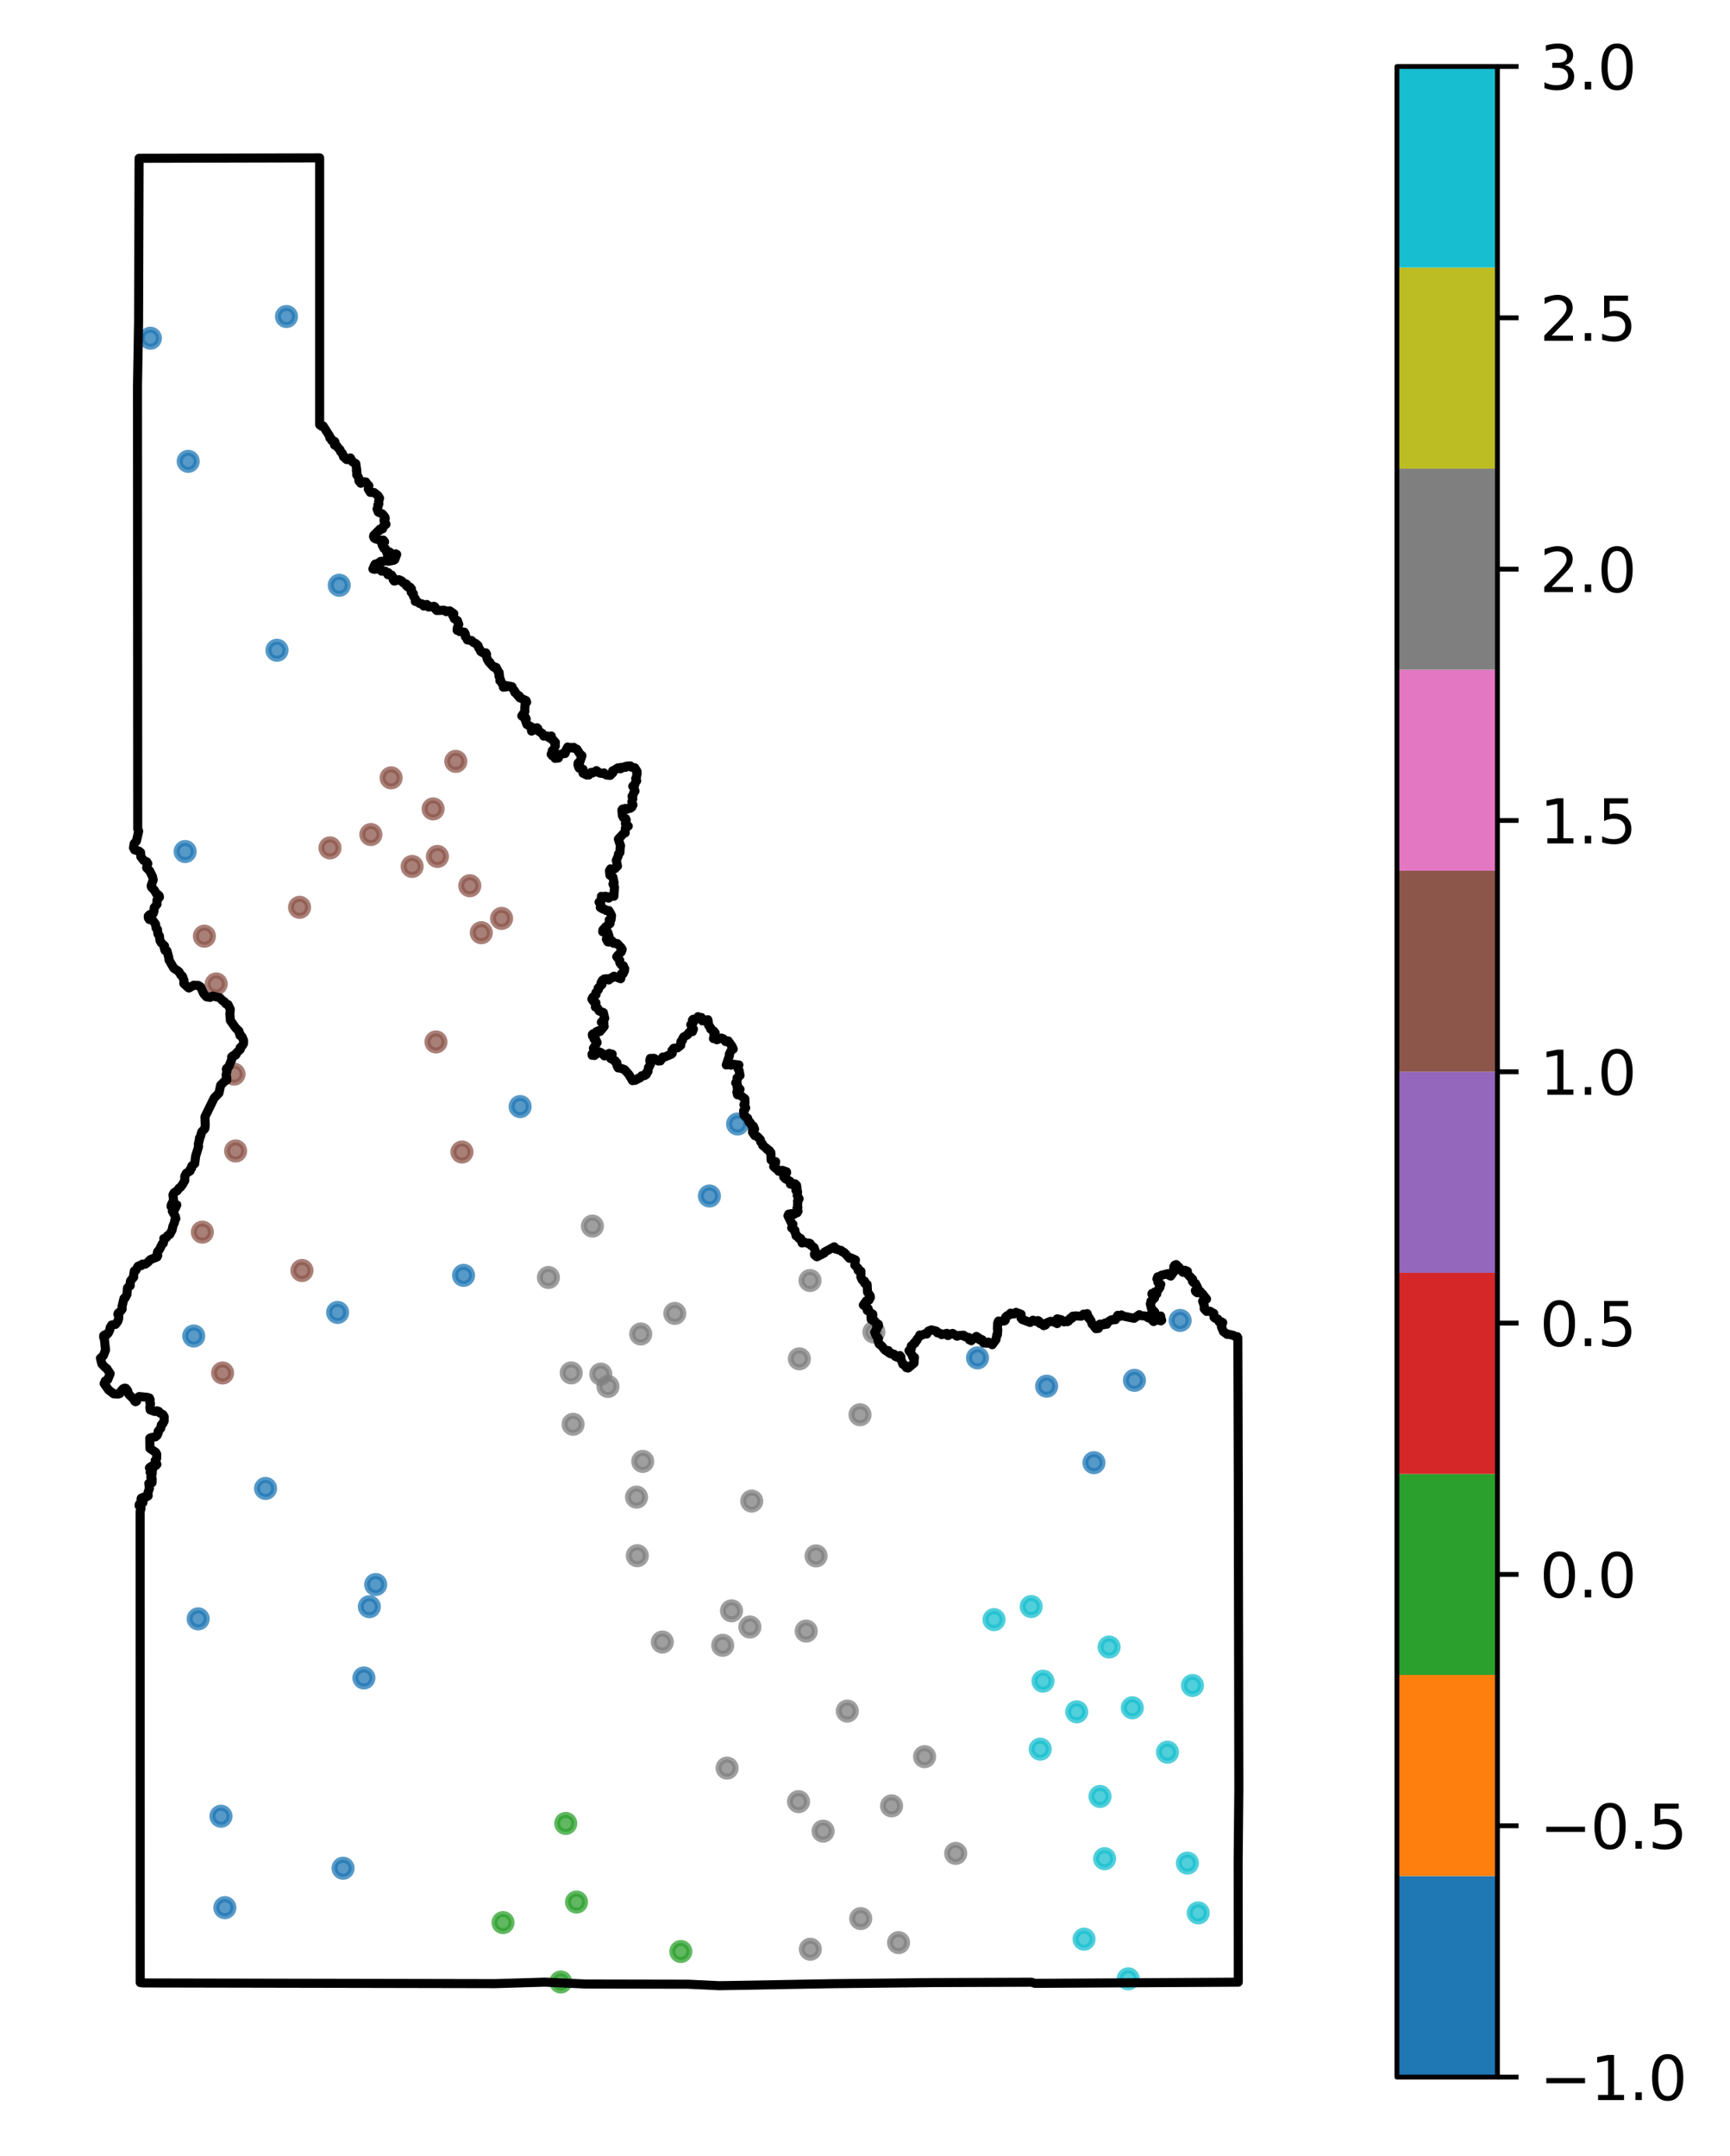 <?xml version="1.0" encoding="utf-8" standalone="no"?>
<!DOCTYPE svg PUBLIC "-//W3C//DTD SVG 1.1//EN"
  "http://www.w3.org/Graphics/SVG/1.1/DTD/svg11.dtd">
<svg xmlns:xlink="http://www.w3.org/1999/xlink" width="286.271pt" height="356.718pt" viewBox="0 0 286.271 356.718" xmlns="http://www.w3.org/2000/svg" version="1.1">
 <defs>
  <style type="text/css">*{stroke-linejoin: round; stroke-linecap: butt}</style>
 </defs>
 <g id="figure_1">
  <g id="patch_1">
   <path d="M 0 356.718 
L 286.271 356.718 
L 286.271 0 
L 0 0 
z
" style="fill: #ffffff"/>
  </g>
  <g id="axes_1">
   <g id="PathCollection_1">
    <defs>
     <path id="C0_0_a976eccc78" d="M 0 1.414 
C 0.375 1.414 0.735 1.265 1 1 
C 1.265 0.735 1.414 0.375 1.414 -0 
C 1.414 -0.375 1.265 -0.735 1 -1 
C 0.735 -1.265 0.375 -1.414 0 -1.414 
C -0.375 -1.414 -0.735 -1.265 -1 -1 
C -1.265 -0.735 -1.414 -0.375 -1.414 0 
C -1.414 0.375 -1.265 0.735 -1 1 
C -0.735 1.265 -0.375 1.414 0 1.414 
z
"/>
    </defs>
    <g clip-path="url(#p3df6d74c22)">
     <use xlink:href="#C0_0_a976eccc78" x="178.17" y="283.209" style="fill: #17becf; fill-opacity: 0.75; stroke: #17becf; stroke-opacity: 0.75"/>
    </g>
    <g clip-path="url(#p3df6d74c22)">
     <use xlink:href="#C0_0_a976eccc78" x="105.456" y="257.38" style="fill: #7f7f7f; fill-opacity: 0.75; stroke: #7f7f7f; stroke-opacity: 0.75"/>
    </g>
    <g clip-path="url(#p3df6d74c22)">
     <use xlink:href="#C0_0_a976eccc78" x="35.774" y="162.785" style="fill: #8c564b; fill-opacity: 0.75; stroke: #8c564b; stroke-opacity: 0.75"/>
    </g>
    <g clip-path="url(#p3df6d74c22)">
     <use xlink:href="#C0_0_a976eccc78" x="32.794" y="267.83" style="fill: #1f77b4; fill-opacity: 0.75; stroke: #1f77b4; stroke-opacity: 0.75"/>
    </g>
    <g clip-path="url(#p3df6d74c22)">
     <use xlink:href="#C0_0_a976eccc78" x="124.392" y="248.344" style="fill: #7f7f7f; fill-opacity: 0.75; stroke: #7f7f7f; stroke-opacity: 0.75"/>
    </g>
    <g clip-path="url(#p3df6d74c22)">
     <use xlink:href="#C0_0_a976eccc78" x="47.406" y="52.364" style="fill: #1f77b4; fill-opacity: 0.75; stroke: #1f77b4; stroke-opacity: 0.75"/>
    </g>
    <g clip-path="url(#p3df6d74c22)">
     <use xlink:href="#C0_0_a976eccc78" x="186.691" y="327.381" style="fill: #17becf; fill-opacity: 0.75; stroke: #17becf; stroke-opacity: 0.75"/>
    </g>
    <g clip-path="url(#p3df6d74c22)">
     <use xlink:href="#C0_0_a976eccc78" x="122.053" y="185.958" style="fill: #1f77b4; fill-opacity: 0.75; stroke: #1f77b4; stroke-opacity: 0.75"/>
    </g>
    <g clip-path="url(#p3df6d74c22)">
     <use xlink:href="#C0_0_a976eccc78" x="152.996" y="290.624" style="fill: #7f7f7f; fill-opacity: 0.75; stroke: #7f7f7f; stroke-opacity: 0.75"/>
    </g>
    <g clip-path="url(#p3df6d74c22)">
     <use xlink:href="#C0_0_a976eccc78" x="142.428" y="317.414" style="fill: #7f7f7f; fill-opacity: 0.75; stroke: #7f7f7f; stroke-opacity: 0.75"/>
    </g>
    <g clip-path="url(#p3df6d74c22)">
     <use xlink:href="#C0_0_a976eccc78" x="172.132" y="289.384" style="fill: #17becf; fill-opacity: 0.75; stroke: #17becf; stroke-opacity: 0.75"/>
    </g>
    <g clip-path="url(#p3df6d74c22)">
     <use xlink:href="#C0_0_a976eccc78" x="134.036" y="211.851" style="fill: #7f7f7f; fill-opacity: 0.75; stroke: #7f7f7f; stroke-opacity: 0.75"/>
    </g>
    <g clip-path="url(#p3df6d74c22)">
     <use xlink:href="#C0_0_a976eccc78" x="62.165" y="262.149" style="fill: #1f77b4; fill-opacity: 0.75; stroke: #1f77b4; stroke-opacity: 0.75"/>
    </g>
    <g clip-path="url(#p3df6d74c22)">
     <use xlink:href="#C0_0_a976eccc78" x="56.769" y="309.084" style="fill: #1f77b4; fill-opacity: 0.75; stroke: #1f77b4; stroke-opacity: 0.75"/>
    </g>
    <g clip-path="url(#p3df6d74c22)">
     <use xlink:href="#C0_0_a976eccc78" x="38.722" y="177.705" style="fill: #8c564b; fill-opacity: 0.75; stroke: #8c564b; stroke-opacity: 0.75"/>
    </g>
    <g clip-path="url(#p3df6d74c22)">
     <use xlink:href="#C0_0_a976eccc78" x="68.2" y="143.347" style="fill: #8c564b; fill-opacity: 0.75; stroke: #8c564b; stroke-opacity: 0.75"/>
    </g>
    <g clip-path="url(#p3df6d74c22)">
     <use xlink:href="#C0_0_a976eccc78" x="24.887" y="55.955" style="fill: #1f77b4; fill-opacity: 0.75; stroke: #1f77b4; stroke-opacity: 0.75"/>
    </g>
    <g clip-path="url(#p3df6d74c22)">
     <use xlink:href="#C0_0_a976eccc78" x="77.739" y="146.538" style="fill: #8c564b; fill-opacity: 0.75; stroke: #8c564b; stroke-opacity: 0.75"/>
    </g>
    <g clip-path="url(#p3df6d74c22)">
     <use xlink:href="#C0_0_a976eccc78" x="187.722" y="228.365" style="fill: #1f77b4; fill-opacity: 0.75; stroke: #1f77b4; stroke-opacity: 0.75"/>
    </g>
    <g clip-path="url(#p3df6d74c22)">
     <use xlink:href="#C0_0_a976eccc78" x="90.75" y="211.35" style="fill: #7f7f7f; fill-opacity: 0.75; stroke: #7f7f7f; stroke-opacity: 0.75"/>
    </g>
    <g clip-path="url(#p3df6d74c22)">
     <use xlink:href="#C0_0_a976eccc78" x="92.788" y="327.906" style="fill: #2ca02c; fill-opacity: 0.75; stroke: #2ca02c; stroke-opacity: 0.75"/>
    </g>
    <g clip-path="url(#p3df6d74c22)">
     <use xlink:href="#C0_0_a976eccc78" x="100.6" y="229.376" style="fill: #7f7f7f; fill-opacity: 0.75; stroke: #7f7f7f; stroke-opacity: 0.75"/>
    </g>
    <g clip-path="url(#p3df6d74c22)">
     <use xlink:href="#C0_0_a976eccc78" x="105.328" y="247.689" style="fill: #7f7f7f; fill-opacity: 0.75; stroke: #7f7f7f; stroke-opacity: 0.75"/>
    </g>
    <g clip-path="url(#p3df6d74c22)">
     <use xlink:href="#C0_0_a976eccc78" x="148.686" y="321.392" style="fill: #7f7f7f; fill-opacity: 0.75; stroke: #7f7f7f; stroke-opacity: 0.75"/>
    </g>
    <g clip-path="url(#p3df6d74c22)">
     <use xlink:href="#C0_0_a976eccc78" x="61.371" y="138.069" style="fill: #8c564b; fill-opacity: 0.75; stroke: #8c564b; stroke-opacity: 0.75"/>
    </g>
    <g clip-path="url(#p3df6d74c22)">
     <use xlink:href="#C0_0_a976eccc78" x="182.782" y="307.507" style="fill: #17becf; fill-opacity: 0.75; stroke: #17becf; stroke-opacity: 0.75"/>
    </g>
    <g clip-path="url(#p3df6d74c22)">
     <use xlink:href="#C0_0_a976eccc78" x="76.44" y="190.593" style="fill: #8c564b; fill-opacity: 0.75; stroke: #8c564b; stroke-opacity: 0.75"/>
    </g>
    <g clip-path="url(#p3df6d74c22)">
     <use xlink:href="#C0_0_a976eccc78" x="197.324" y="278.849" style="fill: #17becf; fill-opacity: 0.75; stroke: #17becf; stroke-opacity: 0.75"/>
    </g>
    <g clip-path="url(#p3df6d74c22)">
     <use xlink:href="#C0_0_a976eccc78" x="33.483" y="203.847" style="fill: #8c564b; fill-opacity: 0.75; stroke: #8c564b; stroke-opacity: 0.75"/>
    </g>
    <g clip-path="url(#p3df6d74c22)">
     <use xlink:href="#C0_0_a976eccc78" x="179.384" y="320.819" style="fill: #17becf; fill-opacity: 0.75; stroke: #17becf; stroke-opacity: 0.75"/>
    </g>
    <g clip-path="url(#p3df6d74c22)">
     <use xlink:href="#C0_0_a976eccc78" x="133.405" y="269.846" style="fill: #7f7f7f; fill-opacity: 0.75; stroke: #7f7f7f; stroke-opacity: 0.75"/>
    </g>
    <g clip-path="url(#p3df6d74c22)">
     <use xlink:href="#C0_0_a976eccc78" x="106.025" y="220.696" style="fill: #7f7f7f; fill-opacity: 0.75; stroke: #7f7f7f; stroke-opacity: 0.75"/>
    </g>
    <g clip-path="url(#p3df6d74c22)">
     <use xlink:href="#C0_0_a976eccc78" x="181.019" y="241.988" style="fill: #1f77b4; fill-opacity: 0.75; stroke: #1f77b4; stroke-opacity: 0.75"/>
    </g>
    <g clip-path="url(#p3df6d74c22)">
     <use xlink:href="#C0_0_a976eccc78" x="49.966" y="210.196" style="fill: #8c564b; fill-opacity: 0.75; stroke: #8c564b; stroke-opacity: 0.75"/>
    </g>
    <g clip-path="url(#p3df6d74c22)">
     <use xlink:href="#C0_0_a976eccc78" x="158.141" y="306.63" style="fill: #7f7f7f; fill-opacity: 0.75; stroke: #7f7f7f; stroke-opacity: 0.75"/>
    </g>
    <g clip-path="url(#p3df6d74c22)">
     <use xlink:href="#C0_0_a976eccc78" x="72.141" y="172.382" style="fill: #8c564b; fill-opacity: 0.75; stroke: #8c564b; stroke-opacity: 0.75"/>
    </g>
    <g clip-path="url(#p3df6d74c22)">
     <use xlink:href="#C0_0_a976eccc78" x="132.275" y="224.805" style="fill: #7f7f7f; fill-opacity: 0.75; stroke: #7f7f7f; stroke-opacity: 0.75"/>
    </g>
    <g clip-path="url(#p3df6d74c22)">
     <use xlink:href="#C0_0_a976eccc78" x="54.6" y="140.279" style="fill: #8c564b; fill-opacity: 0.75; stroke: #8c564b; stroke-opacity: 0.75"/>
    </g>
    <g clip-path="url(#p3df6d74c22)">
     <use xlink:href="#C0_0_a976eccc78" x="144.605" y="220.384" style="fill: #7f7f7f; fill-opacity: 0.75; stroke: #7f7f7f; stroke-opacity: 0.75"/>
    </g>
    <g clip-path="url(#p3df6d74c22)">
     <use xlink:href="#C0_0_a976eccc78" x="61.118" y="265.813" style="fill: #1f77b4; fill-opacity: 0.75; stroke: #1f77b4; stroke-opacity: 0.75"/>
    </g>
    <g clip-path="url(#p3df6d74c22)">
     <use xlink:href="#C0_0_a976eccc78" x="109.6" y="271.666" style="fill: #7f7f7f; fill-opacity: 0.75; stroke: #7f7f7f; stroke-opacity: 0.75"/>
    </g>
    <g clip-path="url(#p3df6d74c22)">
     <use xlink:href="#C0_0_a976eccc78" x="31.141" y="76.328" style="fill: #1f77b4; fill-opacity: 0.75; stroke: #1f77b4; stroke-opacity: 0.75"/>
    </g>
    <g clip-path="url(#p3df6d74c22)">
     <use xlink:href="#C0_0_a976eccc78" x="71.672" y="133.828" style="fill: #8c564b; fill-opacity: 0.75; stroke: #8c564b; stroke-opacity: 0.75"/>
    </g>
    <g clip-path="url(#p3df6d74c22)">
     <use xlink:href="#C0_0_a976eccc78" x="173.192" y="229.332" style="fill: #1f77b4; fill-opacity: 0.75; stroke: #1f77b4; stroke-opacity: 0.75"/>
    </g>
    <g clip-path="url(#p3df6d74c22)">
     <use xlink:href="#C0_0_a976eccc78" x="170.635" y="265.789" style="fill: #17becf; fill-opacity: 0.75; stroke: #17becf; stroke-opacity: 0.75"/>
    </g>
    <g clip-path="url(#p3df6d74c22)">
     <use xlink:href="#C0_0_a976eccc78" x="32.061" y="221.032" style="fill: #1f77b4; fill-opacity: 0.75; stroke: #1f77b4; stroke-opacity: 0.75"/>
    </g>
    <g clip-path="url(#p3df6d74c22)">
     <use xlink:href="#C0_0_a976eccc78" x="120.313" y="292.519" style="fill: #7f7f7f; fill-opacity: 0.75; stroke: #7f7f7f; stroke-opacity: 0.75"/>
    </g>
    <g clip-path="url(#p3df6d74c22)">
     <use xlink:href="#C0_0_a976eccc78" x="182.02" y="297.208" style="fill: #17becf; fill-opacity: 0.75; stroke: #17becf; stroke-opacity: 0.75"/>
    </g>
    <g clip-path="url(#p3df6d74c22)">
     <use xlink:href="#C0_0_a976eccc78" x="37.21" y="315.607" style="fill: #1f77b4; fill-opacity: 0.75; stroke: #1f77b4; stroke-opacity: 0.75"/>
    </g>
    <g clip-path="url(#p3df6d74c22)">
     <use xlink:href="#C0_0_a976eccc78" x="112.663" y="322.863" style="fill: #2ca02c; fill-opacity: 0.75; stroke: #2ca02c; stroke-opacity: 0.75"/>
    </g>
    <g clip-path="url(#p3df6d74c22)">
     <use xlink:href="#C0_0_a976eccc78" x="111.658" y="217.296" style="fill: #7f7f7f; fill-opacity: 0.75; stroke: #7f7f7f; stroke-opacity: 0.75"/>
    </g>
    <g clip-path="url(#p3df6d74c22)">
     <use xlink:href="#C0_0_a976eccc78" x="36.833" y="227.149" style="fill: #8c564b; fill-opacity: 0.75; stroke: #8c564b; stroke-opacity: 0.75"/>
    </g>
    <g clip-path="url(#p3df6d74c22)">
     <use xlink:href="#C0_0_a976eccc78" x="134.087" y="322.486" style="fill: #7f7f7f; fill-opacity: 0.75; stroke: #7f7f7f; stroke-opacity: 0.75"/>
    </g>
    <g clip-path="url(#p3df6d74c22)">
     <use xlink:href="#C0_0_a976eccc78" x="76.707" y="211" style="fill: #1f77b4; fill-opacity: 0.75; stroke: #1f77b4; stroke-opacity: 0.75"/>
    </g>
    <g clip-path="url(#p3df6d74c22)">
     <use xlink:href="#C0_0_a976eccc78" x="172.59" y="278.134" style="fill: #17becf; fill-opacity: 0.75; stroke: #17becf; stroke-opacity: 0.75"/>
    </g>
    <g clip-path="url(#p3df6d74c22)">
     <use xlink:href="#C0_0_a976eccc78" x="135.037" y="257.409" style="fill: #7f7f7f; fill-opacity: 0.75; stroke: #7f7f7f; stroke-opacity: 0.75"/>
    </g>
    <g clip-path="url(#p3df6d74c22)">
     <use xlink:href="#C0_0_a976eccc78" x="83.238" y="318.078" style="fill: #2ca02c; fill-opacity: 0.75; stroke: #2ca02c; stroke-opacity: 0.75"/>
    </g>
    <g clip-path="url(#p3df6d74c22)">
     <use xlink:href="#C0_0_a976eccc78" x="93.614" y="301.671" style="fill: #2ca02c; fill-opacity: 0.75; stroke: #2ca02c; stroke-opacity: 0.75"/>
    </g>
    <g clip-path="url(#p3df6d74c22)">
     <use xlink:href="#C0_0_a976eccc78" x="94.83" y="235.638" style="fill: #7f7f7f; fill-opacity: 0.75; stroke: #7f7f7f; stroke-opacity: 0.75"/>
    </g>
    <g clip-path="url(#p3df6d74c22)">
     <use xlink:href="#C0_0_a976eccc78" x="164.487" y="267.956" style="fill: #17becf; fill-opacity: 0.75; stroke: #17becf; stroke-opacity: 0.75"/>
    </g>
    <g clip-path="url(#p3df6d74c22)">
     <use xlink:href="#C0_0_a976eccc78" x="147.53" y="298.767" style="fill: #7f7f7f; fill-opacity: 0.75; stroke: #7f7f7f; stroke-opacity: 0.75"/>
    </g>
    <g clip-path="url(#p3df6d74c22)">
     <use xlink:href="#C0_0_a976eccc78" x="119.588" y="272.2" style="fill: #7f7f7f; fill-opacity: 0.75; stroke: #7f7f7f; stroke-opacity: 0.75"/>
    </g>
    <g clip-path="url(#p3df6d74c22)">
     <use xlink:href="#C0_0_a976eccc78" x="142.311" y="234.056" style="fill: #7f7f7f; fill-opacity: 0.75; stroke: #7f7f7f; stroke-opacity: 0.75"/>
    </g>
    <g clip-path="url(#p3df6d74c22)">
     <use xlink:href="#C0_0_a976eccc78" x="132.136" y="298.068" style="fill: #7f7f7f; fill-opacity: 0.75; stroke: #7f7f7f; stroke-opacity: 0.75"/>
    </g>
    <g clip-path="url(#p3df6d74c22)">
     <use xlink:href="#C0_0_a976eccc78" x="64.721" y="128.69" style="fill: #8c564b; fill-opacity: 0.75; stroke: #8c564b; stroke-opacity: 0.75"/>
    </g>
    <g clip-path="url(#p3df6d74c22)">
     <use xlink:href="#C0_0_a976eccc78" x="72.382" y="141.691" style="fill: #8c564b; fill-opacity: 0.75; stroke: #8c564b; stroke-opacity: 0.75"/>
    </g>
    <g clip-path="url(#p3df6d74c22)">
     <use xlink:href="#C0_0_a976eccc78" x="56.137" y="96.825" style="fill: #1f77b4; fill-opacity: 0.75; stroke: #1f77b4; stroke-opacity: 0.75"/>
    </g>
    <g clip-path="url(#p3df6d74c22)">
     <use xlink:href="#C0_0_a976eccc78" x="98.031" y="202.848" style="fill: #7f7f7f; fill-opacity: 0.75; stroke: #7f7f7f; stroke-opacity: 0.75"/>
    </g>
    <g clip-path="url(#p3df6d74c22)">
     <use xlink:href="#C0_0_a976eccc78" x="121.046" y="266.498" style="fill: #7f7f7f; fill-opacity: 0.75; stroke: #7f7f7f; stroke-opacity: 0.75"/>
    </g>
    <g clip-path="url(#p3df6d74c22)">
     <use xlink:href="#C0_0_a976eccc78" x="43.942" y="246.252" style="fill: #1f77b4; fill-opacity: 0.75; stroke: #1f77b4; stroke-opacity: 0.75"/>
    </g>
    <g clip-path="url(#p3df6d74c22)">
     <use xlink:href="#C0_0_a976eccc78" x="55.865" y="217.132" style="fill: #1f77b4; fill-opacity: 0.75; stroke: #1f77b4; stroke-opacity: 0.75"/>
    </g>
    <g clip-path="url(#p3df6d74c22)">
     <use xlink:href="#C0_0_a976eccc78" x="198.273" y="316.476" style="fill: #17becf; fill-opacity: 0.75; stroke: #17becf; stroke-opacity: 0.75"/>
    </g>
    <g clip-path="url(#p3df6d74c22)">
     <use xlink:href="#C0_0_a976eccc78" x="94.525" y="227.139" style="fill: #7f7f7f; fill-opacity: 0.75; stroke: #7f7f7f; stroke-opacity: 0.75"/>
    </g>
    <g clip-path="url(#p3df6d74c22)">
     <use xlink:href="#C0_0_a976eccc78" x="117.39" y="197.868" style="fill: #1f77b4; fill-opacity: 0.75; stroke: #1f77b4; stroke-opacity: 0.75"/>
    </g>
    <g clip-path="url(#p3df6d74c22)">
     <use xlink:href="#C0_0_a976eccc78" x="99.42" y="227.334" style="fill: #7f7f7f; fill-opacity: 0.75; stroke: #7f7f7f; stroke-opacity: 0.75"/>
    </g>
    <g clip-path="url(#p3df6d74c22)">
     <use xlink:href="#C0_0_a976eccc78" x="136.2" y="302.945" style="fill: #7f7f7f; fill-opacity: 0.75; stroke: #7f7f7f; stroke-opacity: 0.75"/>
    </g>
    <g clip-path="url(#p3df6d74c22)">
     <use xlink:href="#C0_0_a976eccc78" x="45.833" y="107.581" style="fill: #1f77b4; fill-opacity: 0.75; stroke: #1f77b4; stroke-opacity: 0.75"/>
    </g>
    <g clip-path="url(#p3df6d74c22)">
     <use xlink:href="#C0_0_a976eccc78" x="30.639" y="140.879" style="fill: #1f77b4; fill-opacity: 0.75; stroke: #1f77b4; stroke-opacity: 0.75"/>
    </g>
    <g clip-path="url(#p3df6d74c22)">
     <use xlink:href="#C0_0_a976eccc78" x="60.216" y="277.605" style="fill: #1f77b4; fill-opacity: 0.75; stroke: #1f77b4; stroke-opacity: 0.75"/>
    </g>
    <g clip-path="url(#p3df6d74c22)">
     <use xlink:href="#C0_0_a976eccc78" x="161.752" y="224.652" style="fill: #1f77b4; fill-opacity: 0.75; stroke: #1f77b4; stroke-opacity: 0.75"/>
    </g>
    <g clip-path="url(#p3df6d74c22)">
     <use xlink:href="#C0_0_a976eccc78" x="193.188" y="289.882" style="fill: #17becf; fill-opacity: 0.75; stroke: #17becf; stroke-opacity: 0.75"/>
    </g>
    <g clip-path="url(#p3df6d74c22)">
     <use xlink:href="#C0_0_a976eccc78" x="106.357" y="241.778" style="fill: #7f7f7f; fill-opacity: 0.75; stroke: #7f7f7f; stroke-opacity: 0.75"/>
    </g>
    <g clip-path="url(#p3df6d74c22)">
     <use xlink:href="#C0_0_a976eccc78" x="49.567" y="150.109" style="fill: #8c564b; fill-opacity: 0.75; stroke: #8c564b; stroke-opacity: 0.75"/>
    </g>
    <g clip-path="url(#p3df6d74c22)">
     <use xlink:href="#C0_0_a976eccc78" x="187.369" y="282.538" style="fill: #17becf; fill-opacity: 0.75; stroke: #17becf; stroke-opacity: 0.75"/>
    </g>
    <g clip-path="url(#p3df6d74c22)">
     <use xlink:href="#C0_0_a976eccc78" x="140.205" y="283.085" style="fill: #7f7f7f; fill-opacity: 0.75; stroke: #7f7f7f; stroke-opacity: 0.75"/>
    </g>
    <g clip-path="url(#p3df6d74c22)">
     <use xlink:href="#C0_0_a976eccc78" x="183.528" y="272.488" style="fill: #17becf; fill-opacity: 0.75; stroke: #17becf; stroke-opacity: 0.75"/>
    </g>
    <g clip-path="url(#p3df6d74c22)">
     <use xlink:href="#C0_0_a976eccc78" x="38.99" y="190.42" style="fill: #8c564b; fill-opacity: 0.75; stroke: #8c564b; stroke-opacity: 0.75"/>
    </g>
    <g clip-path="url(#p3df6d74c22)">
     <use xlink:href="#C0_0_a976eccc78" x="36.565" y="300.482" style="fill: #1f77b4; fill-opacity: 0.75; stroke: #1f77b4; stroke-opacity: 0.75"/>
    </g>
    <g clip-path="url(#p3df6d74c22)">
     <use xlink:href="#C0_0_a976eccc78" x="83" y="151.944" style="fill: #8c564b; fill-opacity: 0.75; stroke: #8c564b; stroke-opacity: 0.75"/>
    </g>
    <g clip-path="url(#p3df6d74c22)">
     <use xlink:href="#C0_0_a976eccc78" x="86.067" y="183.075" style="fill: #1f77b4; fill-opacity: 0.75; stroke: #1f77b4; stroke-opacity: 0.75"/>
    </g>
    <g clip-path="url(#p3df6d74c22)">
     <use xlink:href="#C0_0_a976eccc78" x="195.283" y="218.458" style="fill: #1f77b4; fill-opacity: 0.75; stroke: #1f77b4; stroke-opacity: 0.75"/>
    </g>
    <g clip-path="url(#p3df6d74c22)">
     <use xlink:href="#C0_0_a976eccc78" x="79.642" y="154.309" style="fill: #8c564b; fill-opacity: 0.75; stroke: #8c564b; stroke-opacity: 0.75"/>
    </g>
    <g clip-path="url(#p3df6d74c22)">
     <use xlink:href="#C0_0_a976eccc78" x="196.487" y="308.233" style="fill: #17becf; fill-opacity: 0.75; stroke: #17becf; stroke-opacity: 0.75"/>
    </g>
    <g clip-path="url(#p3df6d74c22)">
     <use xlink:href="#C0_0_a976eccc78" x="33.82" y="154.884" style="fill: #8c564b; fill-opacity: 0.75; stroke: #8c564b; stroke-opacity: 0.75"/>
    </g>
    <g clip-path="url(#p3df6d74c22)">
     <use xlink:href="#C0_0_a976eccc78" x="95.4" y="314.68" style="fill: #2ca02c; fill-opacity: 0.75; stroke: #2ca02c; stroke-opacity: 0.75"/>
    </g>
    <g clip-path="url(#p3df6d74c22)">
     <use xlink:href="#C0_0_a976eccc78" x="75.425" y="125.962" style="fill: #8c564b; fill-opacity: 0.75; stroke: #8c564b; stroke-opacity: 0.75"/>
    </g>
    <g clip-path="url(#p3df6d74c22)">
     <use xlink:href="#C0_0_a976eccc78" x="124.087" y="269.175" style="fill: #7f7f7f; fill-opacity: 0.75; stroke: #7f7f7f; stroke-opacity: 0.75"/>
    </g>
   </g>
   <g id="LineCollection_1">
    <path d="M 27.046 205.517 
L 27.152 205.184 
L 27.107 204.903 
L 27.345 204.889 
L 27.536 204.755 
L 27.732 204.42 
L 28.091 204.224 
L 28.483 203.492 
L 28.591 202.925 
L 28.893 202.187 
L 28.907 201.938 
L 29.099 201.603 
L 28.991 201.204 
L 28.514 200.375 
L 28.647 200.137 
L 28.969 199.97 
L 29.259 199.339 
L 28.869 199.374 
L 28.6 199.863 
L 28.45 199.808 
L 28.306 199.592 
L 28.352 199.321 
L 28.72 198.582 
L 28.619 197.669 
L 28.821 197.311 
L 29.313 197.012 
L 29.641 196.56 
L 29.816 196.459 
L 30.158 196.045 
L 30.571 195.324 
L 30.577 194.607 
L 30.841 194.093 
L 31.455 193.729 
L 31.509 193.393 
L 31.691 193.287 
L 31.731 192.907 
L 32.215 192.516 
L 32.38 191.248 
L 32.855 189.702 
L 32.819 189.276 
L 33.033 188.384 
L 33.003 188.29 
L 33.153 188.071 
L 33.377 187.271 
L 33.89 186.727 
L 33.961 186.184 
L 33.911 184.779 
L 35.443 181.655 
L 36.231 180.844 
L 36.512 179.544 
L 37.248 178.798 
L 37.526 178.681 
L 37.522 178.256 
L 37.405 177.894 
L 37.568 177.121 
L 37.446 176.903 
L 37.506 176.761 
L 37.86 176.471 
L 38.385 175.164 
L 38.458 174.988 
L 38.332 174.861 
L 38.562 174.659 
L 38.981 174.563 
L 39.088 174.422 
L 39.109 174.21 
L 39.763 173.607 
L 39.69 173.505 
L 39.734 173.345 
L 40.053 173.046 
L 40.297 172.65 
L 40.308 172.134 
L 40.066 171.577 
L 40.04 171.511 
L 39.715 171.322 
L 39.724 171.049 
L 39.565 170.875 
L 39.532 170.58 
L 39.027 170.101 
L 38.125 168.834 
L 38.032 167.761 
L 38.108 166.982 
L 37.731 166.2 
L 37.386 166.078 
L 37.146 165.741 
L 36.909 165.618 
L 36.33 165.048 
L 35.18 164.794 
L 34.746 165.016 
L 34.17 164.92 
L 33.698 164.388 
L 33.2 163.278 
L 32.819 163.037 
L 32.028 163.009 
L 31.298 163.449 
L 31.188 163.431 
L 30.409 162.703 
L 30.447 162.237 
L 30.184 161.506 
L 29.927 161.308 
L 29.593 160.74 
L 28.753 160.167 
L 27.96 158.808 
L 27.935 158.436 
L 27.63 157.311 
L 27.302 157.232 
L 27.192 156.862 
L 27.232 156.488 
L 26.689 155.994 
L 26.463 155.577 
L 26.378 154.834 
L 26.128 154.502 
L 26.052 153.762 
L 25.814 153.508 
L 25.737 152.886 
L 25.279 152.268 
L 24.703 152.113 
L 24.547 151.863 
L 24.532 151.557 
L 24.788 151.31 
L 25.354 151.129 
L 25.478 150.74 
L 25.523 150.154 
L 25.982 149.601 
L 25.975 148.901 
L 26.389 148.427 
L 26.359 148.244 
L 26.203 148.049 
L 25.945 147.966 
L 25.53 147.256 
L 25.051 146.763 
L 25.023 146.501 
L 25.352 145.561 
L 25.238 145.036 
L 24.764 144.073 
L 24.267 143.579 
L 24.277 143.411 
L 24.461 142.883 
L 24.277 142.575 
L 23.775 142.359 
L 23.298 141.729 
L 23.26 141.021 
L 22.982 140.807 
L 22.278 140.61 
L 22.091 140.274 
L 22.198 139.567 
L 22.574 139.152 
L 22.947 137.503 
L 22.791 137.157 
L 22.75 63.892 
L 22.93 53.285 
L 23.016 26.191 
L 52.894 26.119 
L 52.893 70.276 
L 53.216 70.513 
L 53.462 70.458 
L 54.534 72.131 
L 54.587 72.47 
L 54.852 72.617 
L 54.919 72.916 
L 55.392 73.047 
L 55.438 73.15 
L 55.346 73.622 
L 55.781 73.826 
L 55.913 74.064 
L 56.269 74.405 
L 56.346 74.704 
L 56.658 75.019 
L 56.85 75.59 
L 57.227 75.734 
L 57.217 75.902 
L 57.382 76.044 
L 57.987 75.763 
L 58.313 76.394 
L 58.873 76.701 
L 59.025 77.754 
L 58.976 77.894 
L 59.071 78.158 
L 59.024 78.545 
L 59.325 78.987 
L 59.397 79.193 
L 59.387 79.563 
L 59.704 79.956 
L 60.323 79.707 
L 60.539 79.742 
L 60.654 79.974 
L 61.04 80.352 
L 60.941 80.922 
L 61.27 81.457 
L 61.89 81.483 
L 62.549 82.001 
L 62.813 82.425 
L 62.642 83.003 
L 62.694 83.384 
L 62.524 83.585 
L 62.547 83.866 
L 62.392 84.206 
L 62.594 84.719 
L 63.269 85.03 
L 63.671 85.502 
L 63.748 85.783 
L 63.54 86.01 
L 63.593 86.373 
L 63.72 86.449 
L 63.874 86.729 
L 63.356 87.171 
L 63.318 87.491 
L 62.858 87.55 
L 62.78 87.794 
L 62.569 87.838 
L 61.845 88.577 
L 61.812 88.772 
L 61.928 89.028 
L 62.216 89.186 
L 62.395 89.123 
L 62.738 89.367 
L 63.439 89.363 
L 63.641 89.644 
L 63.164 89.829 
L 63.246 90.186 
L 63.543 90.741 
L 63.805 90.806 
L 64.031 91.53 
L 64.094 91.454 
L 64.477 91.321 
L 64.686 91.794 
L 65.074 91.799 
L 65.489 91.631 
L 65.644 91.718 
L 65.32 92.577 
L 65.129 92.7 
L 64.243 92.856 
L 64.033 92.696 
L 63.769 92.684 
L 63.692 92.796 
L 63.437 92.887 
L 63.013 92.871 
L 62.464 93.241 
L 62.06 93.338 
L 61.7 94.122 
L 61.958 94.197 
L 62.86 94.043 
L 62.869 94.242 
L 62.988 94.291 
L 63.129 94.485 
L 63.743 94.489 
L 63.939 94.67 
L 64.254 94.746 
L 64.183 95.074 
L 64.793 95.131 
L 64.851 95.401 
L 65.022 95.482 
L 65.134 95.678 
L 65.069 95.908 
L 65.221 96.128 
L 65.601 96.049 
L 66.016 95.905 
L 66.482 96.122 
L 66.669 96.37 
L 67.268 96.646 
L 67.199 96.844 
L 67.416 97.062 
L 67.63 97.21 
L 67.852 97.138 
L 68.095 97.438 
L 68.045 97.986 
L 68.399 98.21 
L 68.337 98.403 
L 68.453 98.694 
L 68.731 99.074 
L 68.713 99.496 
L 69.136 99.611 
L 69.474 99.863 
L 69.857 99.917 
L 70.118 100.263 
L 70.618 100.003 
L 70.864 100.222 
L 70.919 100.428 
L 71.829 100.314 
L 71.996 100.434 
L 71.968 100.67 
L 72.266 101 
L 73.501 100.965 
L 73.857 101.203 
L 74.02 101.095 
L 74.198 101.171 
L 74.427 101.064 
L 75.098 101.538 
L 74.916 101.847 
L 75.034 101.956 
L 75.176 102.361 
L 75.693 102.675 
L 75.914 103.307 
L 75.684 103.826 
L 75.639 104.278 
L 75.931 104.344 
L 76.056 104.487 
L 76.816 104.576 
L 76.987 104.854 
L 77.01 105.341 
L 77.196 105.515 
L 77.339 105.875 
L 78.03 105.975 
L 78.314 106.276 
L 78.749 106.487 
L 79.121 106.82 
L 79.193 107.153 
L 79.34 107.336 
L 79.5 107.668 
L 79.556 107.795 
L 79.907 107.997 
L 80.393 108.005 
L 80.513 108.234 
L 80.437 108.455 
L 80.673 109.137 
L 80.923 109.55 
L 81.05 109.558 
L 81.099 109.734 
L 81.675 110.355 
L 81.794 110.305 
L 82.116 110.428 
L 82.087 110.626 
L 82.285 110.753 
L 82.473 111.285 
L 82.594 111.263 
L 82.576 111.387 
L 82.663 111.753 
L 82.561 111.843 
L 82.793 112.393 
L 82.713 112.606 
L 82.915 112.747 
L 83.049 113.053 
L 83.255 113.217 
L 83.29 113.692 
L 83.82 113.619 
L 83.903 113.449 
L 84.734 113.611 
L 84.745 113.792 
L 85.207 114.386 
L 85.194 114.567 
L 85.368 114.668 
L 85.652 115.031 
L 85.85 115.07 
L 86.024 115.262 
L 85.97 115.418 
L 87.047 115.906 
L 87.148 116.164 
L 86.92 116.285 
L 86.828 117.251 
L 86.856 117.704 
L 86.345 118.436 
L 86.532 118.586 
L 86.939 118.662 
L 87.082 118.948 
L 86.94 119.142 
L 87.181 119.856 
L 87.969 120.277 
L 87.917 120.711 
L 87.957 120.954 
L 88.093 120.897 
L 88.208 120.612 
L 88.851 120.398 
L 88.992 120.522 
L 89.12 120.953 
L 89.736 121.348 
L 89.965 121.773 
L 90.595 121.784 
L 90.888 122.066 
L 91.167 121.925 
L 91.23 121.767 
L 91.262 121.978 
L 91.347 122.375 
L 91.491 122.454 
L 91.63 122.499 
L 91.654 122.659 
L 91.91 122.829 
L 91.813 123.26 
L 91.906 123.379 
L 91.648 123.967 
L 91.468 124.103 
L 91.374 124.2 
L 91.394 124.495 
L 91.201 124.786 
L 91.401 125.042 
L 91.805 125.131 
L 91.859 125.47 
L 92.415 125.399 
L 92.446 125.209 
L 92.68 124.821 
L 93.054 124.707 
L 93.492 124.671 
L 93.651 124.306 
L 93.617 124.177 
L 93.857 123.758 
L 93.931 123.592 
L 94.234 123.764 
L 94.444 123.659 
L 94.741 123.759 
L 94.94 123.644 
L 95.117 123.838 
L 95.456 123.943 
L 95.899 124.656 
L 96.206 124.945 
L 96.295 125.023 
L 95.959 126.029 
L 95.668 126.221 
L 95.634 126.504 
L 95.913 126.644 
L 95.715 126.819 
L 95.84 127.084 
L 96.484 127.274 
L 96.462 127.388 
L 96.573 127.602 
L 96.433 127.763 
L 96.472 127.925 
L 97.116 128.228 
L 97.262 128.132 
L 97.448 128.21 
L 97.821 127.781 
L 98.046 127.888 
L 98.22 127.749 
L 98.536 127.722 
L 98.695 127.493 
L 99.241 127.898 
L 99.661 127.958 
L 99.934 127.865 
L 100.038 128.033 
L 100.345 128.218 
L 100.973 128.277 
L 101.405 127.856 
L 101.347 127.74 
L 101.379 127.526 
L 101.515 127.513 
L 102.257 127.033 
L 102.636 127.198 
L 102.713 126.964 
L 102.887 127.083 
L 103.33 126.856 
L 103.499 126.955 
L 103.671 126.754 
L 104.294 126.71 
L 104.433 126.908 
L 105.036 127.021 
L 105.413 127.619 
L 105.347 127.797 
L 105.426 127.998 
L 105.364 128.187 
L 105.298 128.703 
L 105.19 128.797 
L 105.358 129.179 
L 105.133 129.467 
L 105.054 129.789 
L 104.7 130.081 
L 104.841 130.203 
L 105.079 130.862 
L 104.847 131.186 
L 104.747 131.579 
L 104.588 131.741 
L 104.709 132.171 
L 104.547 132.669 
L 104.747 133.166 
L 104.613 133.302 
L 104.574 133.515 
L 104.27 133.736 
L 103.977 133.74 
L 103.746 133.885 
L 103.491 133.742 
L 103.007 133.866 
L 102.908 134.012 
L 102.984 134.917 
L 103.167 135.279 
L 103.517 135.416 
L 103.629 135.673 
L 103.478 136.246 
L 103.964 136.672 
L 103.522 136.886 
L 103.463 137.083 
L 103.465 137.783 
L 103.202 137.875 
L 102.322 138.831 
L 102.693 139.952 
L 102.634 140.09 
L 102.578 141.051 
L 102.338 141.288 
L 102.32 141.548 
L 101.988 142.346 
L 102.175 143.285 
L 101.755 143.712 
L 101.374 143.838 
L 101.032 143.74 
L 100.855 144.049 
L 100.93 144.799 
L 101.421 145.117 
L 101.618 146.046 
L 101.429 146.257 
L 101.688 146.766 
L 101.587 148.281 
L 101.251 148.183 
L 100.696 148.596 
L 100.538 148.53 
L 100.294 148.292 
L 100.1 148.279 
L 99.738 148.422 
L 99.514 148.291 
L 99.529 148.882 
L 99.134 149.251 
L 99.428 149.675 
L 99.328 150.127 
L 99.814 150.416 
L 100.107 150.447 
L 100.316 150.649 
L 100.742 150.644 
L 100.968 151.014 
L 101.197 151.471 
L 101.12 152.133 
L 100.806 152.21 
L 100.853 152.31 
L 100.813 152.537 
L 100.969 152.685 
L 100.929 152.814 
L 100.182 153.357 
L 100.041 153.695 
L 99.865 153.718 
L 99.764 153.861 
L 99.738 154.165 
L 100.29 154.32 
L 100.563 154.213 
L 100.784 154.911 
L 100.689 155.035 
L 100.424 155.166 
L 100.337 155.364 
L 100.574 155.828 
L 100.753 155.856 
L 101.052 155.629 
L 101.247 155.63 
L 101.531 156.056 
L 102.128 156.101 
L 102.818 156.816 
L 102.961 157.094 
L 102.794 157.495 
L 102.665 157.544 
L 102.55 157.747 
L 102.212 158.074 
L 102.05 158.28 
L 102.553 158.879 
L 102.513 159.039 
L 102.592 159.332 
L 102.88 159.684 
L 103.152 159.772 
L 103.195 160.137 
L 103.381 160.258 
L 103.313 160.681 
L 103.219 160.752 
L 103.124 161.075 
L 102.825 161.11 
L 102.858 161.279 
L 102.711 161.922 
L 101.595 161.497 
L 101.373 161.74 
L 101.134 161.769 
L 100.729 162.137 
L 100.358 161.918 
L 100.201 162.001 
L 99.996 161.96 
L 99.856 162.162 
L 99.673 162.19 
L 99.438 162.639 
L 99.466 162.76 
L 99.617 162.877 
L 98.975 163.471 
L 99.048 163.569 
L 99.023 163.721 
L 98.599 164.237 
L 98.626 164.562 
L 98.234 164.859 
L 98.068 165.018 
L 97.946 165.297 
L 98.195 165.665 
L 98.409 165.702 
L 98.613 165.906 
L 98.512 166.593 
L 98.883 166.772 
L 99.156 167.267 
L 99.839 167.518 
L 100.07 168.483 
L 99.507 169.109 
L 99.93 169.216 
L 99.921 169.434 
L 99.896 169.582 
L 99.98 169.804 
L 99.299 170.638 
L 99.088 170.51 
L 98.71 170.675 
L 98.76 170.783 
L 98.699 170.985 
L 98.585 170.917 
L 98.122 171.035 
L 98.021 171.148 
L 98.044 171.405 
L 98.194 171.589 
L 98.307 171.913 
L 98.608 172.038 
L 98.813 172.486 
L 98.188 173.44 
L 98.314 173.569 
L 98.357 173.779 
L 98.24 173.938 
L 98.187 174.234 
L 97.976 174.383 
L 97.992 174.594 
L 98.119 174.526 
L 98.366 174.624 
L 98.489 174.45 
L 98.995 174.228 
L 99.137 174.027 
L 99.469 174.151 
L 100.024 174.691 
L 100.211 174.62 
L 100.414 174.418 
L 100.633 174.41 
L 100.818 174.27 
L 101.007 174.473 
L 101.3 174.399 
L 101.133 174.892 
L 101.062 175.141 
L 101.469 175.257 
L 101.521 175.406 
L 101.791 175.488 
L 101.876 175.754 
L 102.075 175.81 
L 102.107 176.326 
L 102.293 176.682 
L 102.587 176.695 
L 103.343 176.953 
L 104.081 177.789 
L 104.655 178.779 
L 105.14 178.72 
L 105.303 178.554 
L 105.474 178.542 
L 105.605 178.39 
L 105.763 178.406 
L 105.928 178.309 
L 106.193 177.972 
L 106.651 177.95 
L 106.958 177.749 
L 106.954 177.476 
L 107.214 177.301 
L 107.304 176.598 
L 107.457 176.434 
L 107.647 176.017 
L 107.514 175.465 
L 107.609 175.107 
L 108.235 175.093 
L 108.922 175.534 
L 109.276 175.514 
L 109.681 174.873 
L 109.866 174.92 
L 111.113 174.398 
L 111.24 174.263 
L 111.188 173.813 
L 111.474 173.435 
L 112.105 173.365 
L 112.659 172.913 
L 112.672 172.315 
L 112.924 172.12 
L 112.957 171.854 
L 113.131 171.556 
L 113.788 171.185 
L 113.845 171.028 
L 114.109 170.717 
L 114.58 170.683 
L 114.743 170.257 
L 114.299 169.526 
L 114.722 169.158 
L 114.577 168.776 
L 114.689 168.635 
L 114.907 168.724 
L 115.255 168.594 
L 115.508 168.201 
L 115.766 168.356 
L 116.047 168.332 
L 116.018 168.423 
L 116.228 168.889 
L 116.53 168.863 
L 117.126 168.702 
L 117.2 169.011 
L 117.156 169.234 
L 117.26 169.4 
L 117.243 169.621 
L 117.571 170.008 
L 117.594 170.264 
L 118.095 170.566 
L 118.341 170.88 
L 118.125 171.151 
L 118.215 171.541 
L 118.055 171.821 
L 118.26 171.826 
L 118.624 172.021 
L 119.365 171.743 
L 119.446 171.836 
L 119.577 171.81 
L 119.758 171.903 
L 120.055 172.309 
L 120.195 172.336 
L 120.504 172.218 
L 121.124 173.088 
L 121.335 173.565 
L 121.026 173.711 
L 120.688 174.383 
L 120.707 174.623 
L 120.18 176.192 
L 120.623 176.087 
L 120.943 176.229 
L 121.332 176.073 
L 122.269 176.193 
L 122.062 176.509 
L 122.146 176.563 
L 122.12 176.782 
L 122.306 177.117 
L 122.454 177.928 
L 121.959 178.337 
L 122.007 178.678 
L 121.736 179.153 
L 122.013 179.389 
L 121.965 179.94 
L 122.04 180.028 
L 122.299 180.055 
L 122.46 180.226 
L 122.367 180.4 
L 121.93 180.681 
L 122.034 181.121 
L 122.397 181.111 
L 122.941 181.542 
L 123.258 181.791 
L 123.275 182.553 
L 123.094 182.769 
L 123.257 182.945 
L 123.393 183.289 
L 123.229 183.416 
L 123.221 183.622 
L 123.049 183.748 
L 123.1 184.439 
L 123.586 184.951 
L 123.71 184.982 
L 123.794 185.216 
L 123.97 185.663 
L 124.161 185.742 
L 124.258 186.03 
L 124.662 186.312 
L 124.873 186.809 
L 124.521 186.899 
L 124.556 187.046 
L 124.522 187.324 
L 124.895 187.874 
L 125.282 187.994 
L 125.821 188.553 
L 125.877 188.914 
L 126.192 189.296 
L 126.209 189.508 
L 126.769 189.914 
L 126.874 190.102 
L 127.022 190.136 
L 127.182 190.361 
L 127.323 190.357 
L 127.398 190.602 
L 127.553 190.676 
L 127.596 191.922 
L 127.824 192.021 
L 127.923 192.246 
L 128.356 192.193 
L 128.315 192.472 
L 128.021 192.984 
L 128.343 193.291 
L 128.71 193.531 
L 128.843 193.776 
L 129.225 193.798 
L 129.453 193.624 
L 130.155 193.866 
L 130.169 193.996 
L 129.986 194.357 
L 129.678 194.703 
L 129.923 194.986 
L 130.753 195.451 
L 130.691 195.568 
L 130.769 195.663 
L 130.792 195.9 
L 131.132 195.981 
L 131.558 195.846 
L 131.81 196.092 
L 131.893 196.652 
L 131.695 196.931 
L 131.984 197.182 
L 131.912 197.781 
L 132.24 198.327 
L 131.967 198.718 
L 132.022 198.995 
L 131.96 199.288 
L 132.026 199.797 
L 131.878 199.91 
L 132.056 200.395 
L 131.909 200.639 
L 131.536 200.709 
L 131.39 200.903 
L 130.935 200.786 
L 130.752 200.939 
L 130.515 200.864 
L 130.388 201.136 
L 131.021 202.422 
L 131.21 202.532 
L 131.003 203.146 
L 131.531 203.527 
L 131.49 203.738 
L 131.651 204.016 
L 131.718 204.447 
L 132.064 204.605 
L 132.188 204.867 
L 132.507 204.902 
L 132.724 205.647 
L 133.105 205.511 
L 133.564 205.675 
L 133.843 205.647 
L 134.073 205.748 
L 134.103 205.954 
L 134.726 206.414 
L 135.017 207.314 
L 134.768 207.465 
L 134.786 207.622 
L 135.175 207.929 
L 136.384 207.31 
L 136.461 207.137 
L 138.043 206.277 
L 138.291 206.658 
L 138.5 206.65 
L 138.782 206.803 
L 139.184 206.875 
L 139.359 207.096 
L 139.677 207.197 
L 140.572 208.181 
L 140.746 208.089 
L 141.551 208.443 
L 141.449 209.305 
L 142.007 209.853 
L 141.995 210.178 
L 142.129 210.138 
L 142.458 210.31 
L 142.452 211.273 
L 142.691 211.783 
L 143.051 211.94 
L 143.128 212.105 
L 143.086 212.311 
L 143.487 212.495 
L 143.553 213.769 
L 144.004 214.403 
L 144.031 214.651 
L 143.779 215.117 
L 143.616 215.102 
L 143.361 215.208 
L 142.863 215.907 
L 143.654 216.486 
L 143.505 216.795 
L 144.413 217.412 
L 144.427 217.602 
L 144.125 217.893 
L 144.167 218.293 
L 144.665 218.607 
L 144.745 218.542 
L 145.066 218.936 
L 145.347 219.093 
L 145.378 219.349 
L 145.061 219.515 
L 145.063 219.949 
L 144.731 220.398 
L 144.938 220.908 
L 145.36 221.456 
L 145.279 221.757 
L 145.486 222.367 
L 145.879 222.648 
L 146.411 223.328 
L 146.669 223.514 
L 147.003 223.438 
L 146.965 223.556 
L 147.035 223.773 
L 147.406 223.984 
L 147.632 223.936 
L 147.782 224.06 
L 147.942 224.046 
L 148.14 224.402 
L 148.527 224.566 
L 148.902 224.261 
L 149.085 224.49 
L 149.023 224.678 
L 149.322 225.499 
L 149.407 225.718 
L 149.681 225.819 
L 149.974 226.259 
L 150.269 226.329 
L 150.495 226.151 
L 151.252 225.503 
L 151.26 225.038 
L 151.317 224.57 
L 151.017 224.508 
L 150.961 224.208 
L 150.411 223.451 
L 150.806 223.135 
L 150.759 222.95 
L 150.804 222.657 
L 151.07 222.488 
L 151.279 222.153 
L 151.389 222.226 
L 151.446 222.102 
L 151.718 221.741 
L 151.682 221.656 
L 152.225 220.971 
L 152.206 220.866 
L 152.469 220.912 
L 153.15 220.63 
L 153.353 220.708 
L 153.612 220.227 
L 154.117 220.02 
L 154.882 220.205 
L 155.003 220.275 
L 155.119 220.513 
L 155.513 220.577 
L 155.824 220.809 
L 156.687 220.589 
L 156.793 220.687 
L 156.815 220.946 
L 156.94 220.937 
L 157.157 220.749 
L 157.641 220.605 
L 158.37 221.063 
L 158.622 220.95 
L 159.472 220.904 
L 159.65 221.137 
L 160.317 221.278 
L 160.396 221.654 
L 160.719 221.81 
L 160.826 221.582 
L 161.194 221.461 
L 161.344 221.298 
L 161.569 221.097 
L 162.09 221.449 
L 162.099 221.66 
L 162.326 221.586 
L 162.516 221.646 
L 162.491 221.7 
L 162.759 221.937 
L 162.742 222.173 
L 163.29 222.231 
L 163.558 222.039 
L 164.187 222.477 
L 164.809 221.629 
L 164.943 220.859 
L 165.043 220.84 
L 165.103 219.979 
L 165.043 219.81 
L 165.089 218.898 
L 165.221 218.565 
L 165.559 218.597 
L 166.224 218.527 
L 166.36 218.398 
L 166.399 217.917 
L 166.675 217.657 
L 166.928 217.565 
L 167.038 217.546 
L 167.224 217.248 
L 167.795 217.382 
L 168.132 217.114 
L 168.301 217.284 
L 168.528 217.26 
L 168.967 217.441 
L 168.911 217.661 
L 169.032 217.847 
L 168.955 218.069 
L 169.176 218.31 
L 170.461 218.791 
L 170.929 218.414 
L 171.408 218.62 
L 171.503 218.514 
L 171.779 218.486 
L 171.819 218.601 
L 172.008 218.645 
L 172.072 218.959 
L 172.604 219.16 
L 172.699 219.318 
L 173 219.213 
L 173.104 218.91 
L 173.834 218.603 
L 173.973 218.657 
L 174.247 218.623 
L 174.936 218.98 
L 174.938 218.193 
L 175.584 218.331 
L 175.934 218.571 
L 176.069 218.695 
L 176.174 218.586 
L 176.609 218.663 
L 176.797 218.581 
L 176.926 218.267 
L 177.074 218.287 
L 177.113 218.084 
L 177.401 218.072 
L 177.519 217.746 
L 177.722 217.783 
L 177.933 217.702 
L 178.882 217.761 
L 179.118 217.643 
L 179.293 217.417 
L 179.595 217.6 
L 179.861 217.477 
L 179.903 217.332 
L 180.038 217.742 
L 180.068 217.986 
L 180.28 218.088 
L 180.288 218.222 
L 180.514 218.481 
L 180.724 219.076 
L 181.1 219.343 
L 181.06 219.457 
L 181.355 219.819 
L 181.767 219.766 
L 181.724 219.649 
L 181.825 219.509 
L 181.762 219.353 
L 181.976 219.084 
L 182.151 219.058 
L 182.624 219.176 
L 182.875 218.874 
L 183.142 219.092 
L 183.257 218.772 
L 183.908 218.347 
L 184.065 218.388 
L 184.227 218.302 
L 184.573 218.334 
L 184.952 217.611 
L 185.352 217.781 
L 185.565 217.546 
L 185.759 217.717 
L 187.665 218.105 
L 188.522 217.504 
L 188.766 217.665 
L 189.696 217.739 
L 189.935 217.992 
L 190.409 218.141 
L 190.892 218.639 
L 191.145 218.392 
L 191.38 218.453 
L 191.744 218.388 
L 192.098 218.525 
L 192.101 218.471 
L 192.234 218.421 
L 192.13 218.179 
L 192.057 217.718 
L 191.713 217.801 
L 191.365 217.583 
L 190.89 217.518 
L 190.834 217.348 
L 191.085 217.079 
L 190.929 216.894 
L 190.584 216.661 
L 190.347 215.705 
L 190.529 215.376 
L 190.439 215.285 
L 191.05 214.749 
L 191.009 214.602 
L 190.85 214.465 
L 190.779 214.228 
L 190.625 214.129 
L 190.63 213.995 
L 190.977 213.98 
L 191.097 213.752 
L 191.426 214.061 
L 191.379 213.963 
L 191.509 213.573 
L 191.783 213.213 
L 191.946 212.955 
L 191.866 212.917 
L 191.839 212.713 
L 191.995 212.653 
L 192.083 212.478 
L 191.835 212.381 
L 191.594 212.116 
L 191.651 211.9 
L 191.438 211.595 
L 191.565 211.245 
L 191.749 211.287 
L 192.172 210.988 
L 193.265 210.711 
L 193.429 210.976 
L 193.731 211.117 
L 194.254 210.376 
L 194.183 210.103 
L 194.334 209.678 
L 194.23 209.58 
L 194.378 209.325 
L 194.625 209.211 
L 194.926 209.506 
L 195.19 209.759 
L 195.183 209.936 
L 195.742 210.489 
L 196.075 210.148 
L 196.485 210.327 
L 196.52 210.771 
L 196.66 210.956 
L 197.36 211.656 
L 197.298 211.949 
L 197.475 212.176 
L 197.834 212.346 
L 198.204 213.098 
L 198.058 213.197 
L 197.944 213.449 
L 197.793 213.512 
L 197.857 213.682 
L 198.111 213.873 
L 198.643 213.682 
L 198.629 213.744 
L 198.746 213.991 
L 198.946 214.021 
L 199.655 214.921 
L 199.432 215.101 
L 198.999 215.266 
L 199.274 216.016 
L 199.265 216.529 
L 199.668 216.957 
L 200.196 216.932 
L 200.851 217.295 
L 200.891 217.942 
L 201.039 218.077 
L 201.491 218.21 
L 201.744 218.697 
L 202.04 218.659 
L 202.327 218.806 
L 202.107 219.478 
L 202.448 220.307 
L 202.89 220.616 
L 203.061 220.768 
L 203.252 220.731 
L 204.046 220.918 
L 204.624 221.205 
L 204.726 221.136 
L 204.831 221.323 
L 204.905 245.624 
L 204.997 295.774 
L 204.884 307.781 
L 204.9 327.936 
L 171.257 328.129 
L 170.671 327.944 
L 154.489 328.003 
L 137.956 328.183 
L 119.008 328.519 
L 113.899 328.274 
L 96.979 328.243 
L 90.136 327.93 
L 81.964 328.177 
L 23.754 328.064 
L 23.203 328.001 
L 23.19 250.04 
L 23.344 249.553 
L 23.283 249.363 
L 23.009 249.089 
L 23.03 248.917 
L 23.235 248.608 
L 23.647 248.62 
L 23.674 248.245 
L 23.339 247.967 
L 23.39 247.848 
L 24.078 247.593 
L 24.26 247.636 
L 24.517 247.47 
L 24.49 246.906 
L 24.728 246.27 
L 24.62 245.42 
L 25.168 245.285 
L 25.183 244.682 
L 24.982 244.578 
L 24.965 244.272 
L 25.137 244.051 
L 25.2 243.702 
L 24.837 243.577 
L 25.239 243.216 
L 25.08 243.111 
L 24.884 243.133 
L 24.727 242.841 
L 24.822 242.735 
L 25.02 242.745 
L 25.189 242.506 
L 25.821 242.436 
L 25.965 242.257 
L 25.672 241.646 
L 25.918 241.313 
L 25.94 240.595 
L 25.761 240.274 
L 24.814 239.634 
L 24.781 237.958 
L 24.996 237.844 
L 25.727 237.709 
L 26.014 237.452 
L 26.191 237.009 
L 26.17 236.8 
L 26.605 236.276 
L 26.697 235.729 
L 26.965 235.506 
L 26.992 235.329 
L 27.161 235.112 
L 27.167 234.38 
L 26.954 234.027 
L 26.34 233.686 
L 26.266 233.506 
L 25.961 233.402 
L 25.592 233.518 
L 24.86 233.26 
L 24.798 232.796 
L 24.903 232.242 
L 24.791 232.023 
L 24.851 231.603 
L 24.729 231.292 
L 24.399 231.181 
L 23.031 231.044 
L 22.714 231.297 
L 22.597 231.819 
L 22.436 231.902 
L 22.282 231.81 
L 22.196 231.535 
L 21.618 230.99 
L 21.279 230.63 
L 21.125 230.081 
L 20.833 229.694 
L 20.607 229.663 
L 20.357 229.766 
L 20.022 230.145 
L 19.843 230.537 
L 19.556 230.639 
L 18.823 230.602 
L 17.978 229.958 
L 17.231 228.901 
L 17.411 228.474 
L 17.821 228.267 
L 18.233 227.251 
L 17.841 226.681 
L 17.71 226.448 
L 17.408 226.235 
L 16.855 225.644 
L 16.619 224.708 
L 17.093 224.291 
L 17.335 223.687 
L 17.464 223.346 
L 17.267 221.492 
L 17.151 221.262 
L 17.16 220.966 
L 17.424 220.801 
L 17.65 220.823 
L 17.914 220.548 
L 18.15 220.064 
L 18.233 219.627 
L 18.481 219.215 
L 19.106 219.119 
L 19.464 218.646 
L 19.618 218.236 
L 19.656 217.737 
L 19.494 217.429 
L 19.562 217.246 
L 19.928 216.96 
L 20.208 216.59 
L 20.193 216.159 
L 20.512 214.819 
L 20.71 214.723 
L 21.014 214.138 
L 21.086 213.101 
L 21.227 212.925 
L 21.544 212.711 
L 21.545 212.263 
L 21.595 211.918 
L 22.121 211.293 
L 22.094 211.077 
L 22.227 210.266 
L 22.473 210.176 
L 22.836 209.503 
L 23.105 209.377 
L 23.391 209.38 
L 23.58 209.129 
L 24.032 209.149 
L 24.402 208.897 
L 24.883 208.394 
L 25.722 208.058 
L 25.983 207.963 
L 26.105 207.704 
L 26.011 207.407 
L 26.093 207.062 
L 26.366 206.756 
L 26.862 205.768 
L 27.033 205.687 
L 27.046 205.517 
L 27.046 205.517 
" clip-path="url(#p3df6d74c22)" style="fill: none; stroke: #000000; stroke-width: 1.5"/>
   </g>
  </g>
  <g id="axes_2">
   <g id="patch_2">
    <path d="M 231.156 343.639 
L 247.788 343.639 
L 247.788 10.999 
L 231.156 10.999 
z
" style="fill: #ffffff"/>
   </g>
   <g id="QuadMesh_1">
    <path d="M 231.156 343.639 
L 247.788 343.639 
L 247.788 310.375 
L 231.156 310.375 
L 231.156 343.639 
" clip-path="url(#pd2d4fe3917)" style="fill: #1f77b4"/>
    <path d="M 231.156 310.375 
L 247.788 310.375 
L 247.788 277.111 
L 231.156 277.111 
L 231.156 310.375 
" clip-path="url(#pd2d4fe3917)" style="fill: #ff7f0e"/>
    <path d="M 231.156 277.111 
L 247.788 277.111 
L 247.788 243.847 
L 231.156 243.847 
L 231.156 277.111 
" clip-path="url(#pd2d4fe3917)" style="fill: #2ca02c"/>
    <path d="M 231.156 243.847 
L 247.788 243.847 
L 247.788 210.583 
L 231.156 210.583 
L 231.156 243.847 
" clip-path="url(#pd2d4fe3917)" style="fill: #d62728"/>
    <path d="M 231.156 210.583 
L 247.788 210.583 
L 247.788 177.319 
L 231.156 177.319 
L 231.156 210.583 
" clip-path="url(#pd2d4fe3917)" style="fill: #9467bd"/>
    <path d="M 231.156 177.319 
L 247.788 177.319 
L 247.788 144.055 
L 231.156 144.055 
L 231.156 177.319 
" clip-path="url(#pd2d4fe3917)" style="fill: #8c564b"/>
    <path d="M 231.156 144.055 
L 247.788 144.055 
L 247.788 110.791 
L 231.156 110.791 
L 231.156 144.055 
" clip-path="url(#pd2d4fe3917)" style="fill: #e377c2"/>
    <path d="M 231.156 110.791 
L 247.788 110.791 
L 247.788 77.527 
L 231.156 77.527 
L 231.156 110.791 
" clip-path="url(#pd2d4fe3917)" style="fill: #7f7f7f"/>
    <path d="M 231.156 77.527 
L 247.788 77.527 
L 247.788 44.263 
L 231.156 44.263 
L 231.156 77.527 
" clip-path="url(#pd2d4fe3917)" style="fill: #bcbd22"/>
    <path d="M 231.156 44.263 
L 247.788 44.263 
L 247.788 10.999 
L 231.156 10.999 
L 231.156 44.263 
" clip-path="url(#pd2d4fe3917)" style="fill: #17becf"/>
   </g>
   <g id="matplotlib.axis_1"/>
   <g id="matplotlib.axis_2">
    <g id="ytick_1">
     <g id="line2d_1">
      <defs>
       <path id="mea242b1472" d="M 0 0 
L 3.5 0 
" style="stroke: #000000; stroke-width: 0.8"/>
      </defs>
      <g>
       <use xlink:href="#mea242b1472" x="247.788" y="343.639" style="stroke: #000000; stroke-width: 0.8"/>
      </g>
     </g>
     <g id="text_1">
      <!-- −1.0 -->
      <g transform="translate(254.788 347.438) scale(0.1 -0.1)">
       <defs>
        <path id="DejaVuSans-2212" d="M 678 2272 
L 4684 2272 
L 4684 1741 
L 678 1741 
L 678 2272 
z
" transform="scale(0.016)"/>
        <path id="DejaVuSans-31" d="M 794 531 
L 1825 531 
L 1825 4091 
L 703 3866 
L 703 4441 
L 1819 4666 
L 2450 4666 
L 2450 531 
L 3481 531 
L 3481 0 
L 794 0 
L 794 531 
z
" transform="scale(0.016)"/>
        <path id="DejaVuSans-2e" d="M 684 794 
L 1344 794 
L 1344 0 
L 684 0 
L 684 794 
z
" transform="scale(0.016)"/>
        <path id="DejaVuSans-30" d="M 2034 4250 
Q 1547 4250 1301 3770 
Q 1056 3291 1056 2328 
Q 1056 1369 1301 889 
Q 1547 409 2034 409 
Q 2525 409 2770 889 
Q 3016 1369 3016 2328 
Q 3016 3291 2770 3770 
Q 2525 4250 2034 4250 
z
M 2034 4750 
Q 2819 4750 3233 4129 
Q 3647 3509 3647 2328 
Q 3647 1150 3233 529 
Q 2819 -91 2034 -91 
Q 1250 -91 836 529 
Q 422 1150 422 2328 
Q 422 3509 836 4129 
Q 1250 4750 2034 4750 
z
" transform="scale(0.016)"/>
       </defs>
       <use xlink:href="#DejaVuSans-2212"/>
       <use xlink:href="#DejaVuSans-31" transform="translate(83.789 0)"/>
       <use xlink:href="#DejaVuSans-2e" transform="translate(147.412 0)"/>
       <use xlink:href="#DejaVuSans-30" transform="translate(179.199 0)"/>
      </g>
     </g>
    </g>
    <g id="ytick_2">
     <g id="line2d_2">
      <g>
       <use xlink:href="#mea242b1472" x="247.788" y="302.059" style="stroke: #000000; stroke-width: 0.8"/>
      </g>
     </g>
     <g id="text_2">
      <!-- −0.5 -->
      <g transform="translate(254.788 305.858) scale(0.1 -0.1)">
       <defs>
        <path id="DejaVuSans-35" d="M 691 4666 
L 3169 4666 
L 3169 4134 
L 1269 4134 
L 1269 2991 
Q 1406 3038 1543 3061 
Q 1681 3084 1819 3084 
Q 2600 3084 3056 2656 
Q 3513 2228 3513 1497 
Q 3513 744 3044 326 
Q 2575 -91 1722 -91 
Q 1428 -91 1123 -41 
Q 819 9 494 109 
L 494 744 
Q 775 591 1075 516 
Q 1375 441 1709 441 
Q 2250 441 2565 725 
Q 2881 1009 2881 1497 
Q 2881 1984 2565 2268 
Q 2250 2553 1709 2553 
Q 1456 2553 1204 2497 
Q 953 2441 691 2322 
L 691 4666 
z
" transform="scale(0.016)"/>
       </defs>
       <use xlink:href="#DejaVuSans-2212"/>
       <use xlink:href="#DejaVuSans-30" transform="translate(83.789 0)"/>
       <use xlink:href="#DejaVuSans-2e" transform="translate(147.412 0)"/>
       <use xlink:href="#DejaVuSans-35" transform="translate(179.199 0)"/>
      </g>
     </g>
    </g>
    <g id="ytick_3">
     <g id="line2d_3">
      <g>
       <use xlink:href="#mea242b1472" x="247.788" y="260.479" style="stroke: #000000; stroke-width: 0.8"/>
      </g>
     </g>
     <g id="text_3">
      <!-- 0.0 -->
      <g transform="translate(254.788 264.278) scale(0.1 -0.1)">
       <use xlink:href="#DejaVuSans-30"/>
       <use xlink:href="#DejaVuSans-2e" transform="translate(63.623 0)"/>
       <use xlink:href="#DejaVuSans-30" transform="translate(95.41 0)"/>
      </g>
     </g>
    </g>
    <g id="ytick_4">
     <g id="line2d_4">
      <g>
       <use xlink:href="#mea242b1472" x="247.788" y="218.899" style="stroke: #000000; stroke-width: 0.8"/>
      </g>
     </g>
     <g id="text_4">
      <!-- 0.5 -->
      <g transform="translate(254.788 222.698) scale(0.1 -0.1)">
       <use xlink:href="#DejaVuSans-30"/>
       <use xlink:href="#DejaVuSans-2e" transform="translate(63.623 0)"/>
       <use xlink:href="#DejaVuSans-35" transform="translate(95.41 0)"/>
      </g>
     </g>
    </g>
    <g id="ytick_5">
     <g id="line2d_5">
      <g>
       <use xlink:href="#mea242b1472" x="247.788" y="177.319" style="stroke: #000000; stroke-width: 0.8"/>
      </g>
     </g>
     <g id="text_5">
      <!-- 1.0 -->
      <g transform="translate(254.788 181.118) scale(0.1 -0.1)">
       <use xlink:href="#DejaVuSans-31"/>
       <use xlink:href="#DejaVuSans-2e" transform="translate(63.623 0)"/>
       <use xlink:href="#DejaVuSans-30" transform="translate(95.41 0)"/>
      </g>
     </g>
    </g>
    <g id="ytick_6">
     <g id="line2d_6">
      <g>
       <use xlink:href="#mea242b1472" x="247.788" y="135.739" style="stroke: #000000; stroke-width: 0.8"/>
      </g>
     </g>
     <g id="text_6">
      <!-- 1.5 -->
      <g transform="translate(254.788 139.538) scale(0.1 -0.1)">
       <use xlink:href="#DejaVuSans-31"/>
       <use xlink:href="#DejaVuSans-2e" transform="translate(63.623 0)"/>
       <use xlink:href="#DejaVuSans-35" transform="translate(95.41 0)"/>
      </g>
     </g>
    </g>
    <g id="ytick_7">
     <g id="line2d_7">
      <g>
       <use xlink:href="#mea242b1472" x="247.788" y="94.159" style="stroke: #000000; stroke-width: 0.8"/>
      </g>
     </g>
     <g id="text_7">
      <!-- 2.0 -->
      <g transform="translate(254.788 97.958) scale(0.1 -0.1)">
       <defs>
        <path id="DejaVuSans-32" d="M 1228 531 
L 3431 531 
L 3431 0 
L 469 0 
L 469 531 
Q 828 903 1448 1529 
Q 2069 2156 2228 2338 
Q 2531 2678 2651 2914 
Q 2772 3150 2772 3378 
Q 2772 3750 2511 3984 
Q 2250 4219 1831 4219 
Q 1534 4219 1204 4116 
Q 875 4013 500 3803 
L 500 4441 
Q 881 4594 1212 4672 
Q 1544 4750 1819 4750 
Q 2544 4750 2975 4387 
Q 3406 4025 3406 3419 
Q 3406 3131 3298 2873 
Q 3191 2616 2906 2266 
Q 2828 2175 2409 1742 
Q 1991 1309 1228 531 
z
" transform="scale(0.016)"/>
       </defs>
       <use xlink:href="#DejaVuSans-32"/>
       <use xlink:href="#DejaVuSans-2e" transform="translate(63.623 0)"/>
       <use xlink:href="#DejaVuSans-30" transform="translate(95.41 0)"/>
      </g>
     </g>
    </g>
    <g id="ytick_8">
     <g id="line2d_8">
      <g>
       <use xlink:href="#mea242b1472" x="247.788" y="52.579" style="stroke: #000000; stroke-width: 0.8"/>
      </g>
     </g>
     <g id="text_8">
      <!-- 2.5 -->
      <g transform="translate(254.788 56.378) scale(0.1 -0.1)">
       <use xlink:href="#DejaVuSans-32"/>
       <use xlink:href="#DejaVuSans-2e" transform="translate(63.623 0)"/>
       <use xlink:href="#DejaVuSans-35" transform="translate(95.41 0)"/>
      </g>
     </g>
    </g>
    <g id="ytick_9">
     <g id="line2d_9">
      <g>
       <use xlink:href="#mea242b1472" x="247.788" y="10.999" style="stroke: #000000; stroke-width: 0.8"/>
      </g>
     </g>
     <g id="text_9">
      <!-- 3.0 -->
      <g transform="translate(254.788 14.798) scale(0.1 -0.1)">
       <defs>
        <path id="DejaVuSans-33" d="M 2597 2516 
Q 3050 2419 3304 2112 
Q 3559 1806 3559 1356 
Q 3559 666 3084 287 
Q 2609 -91 1734 -91 
Q 1441 -91 1130 -33 
Q 819 25 488 141 
L 488 750 
Q 750 597 1062 519 
Q 1375 441 1716 441 
Q 2309 441 2620 675 
Q 2931 909 2931 1356 
Q 2931 1769 2642 2001 
Q 2353 2234 1838 2234 
L 1294 2234 
L 1294 2753 
L 1863 2753 
Q 2328 2753 2575 2939 
Q 2822 3125 2822 3475 
Q 2822 3834 2567 4026 
Q 2313 4219 1838 4219 
Q 1578 4219 1281 4162 
Q 984 4106 628 3988 
L 628 4550 
Q 988 4650 1302 4700 
Q 1616 4750 1894 4750 
Q 2613 4750 3031 4423 
Q 3450 4097 3450 3541 
Q 3450 3153 3228 2886 
Q 3006 2619 2597 2516 
z
" transform="scale(0.016)"/>
       </defs>
       <use xlink:href="#DejaVuSans-33"/>
       <use xlink:href="#DejaVuSans-2e" transform="translate(63.623 0)"/>
       <use xlink:href="#DejaVuSans-30" transform="translate(95.41 0)"/>
      </g>
     </g>
    </g>
   </g>
   <g id="LineCollection_2"/>
   <g id="patch_3">
    <path d="M 231.156 343.639 
L 239.472 343.639 
L 247.788 343.639 
L 247.788 10.999 
L 239.472 10.999 
L 231.156 10.999 
L 231.156 343.639 
z
" style="fill: none; stroke: #000000; stroke-width: 0.8; stroke-linejoin: miter; stroke-linecap: square"/>
   </g>
  </g>
 </g>
 <defs>
  <clipPath id="p3df6d74c22">
   <rect x="7.2" y="10.999" width="207.216" height="332.64"/>
  </clipPath>
  <clipPath id="pd2d4fe3917">
   <rect x="231.156" y="10.999" width="16.632" height="332.64"/>
  </clipPath>
 </defs>
</svg>
